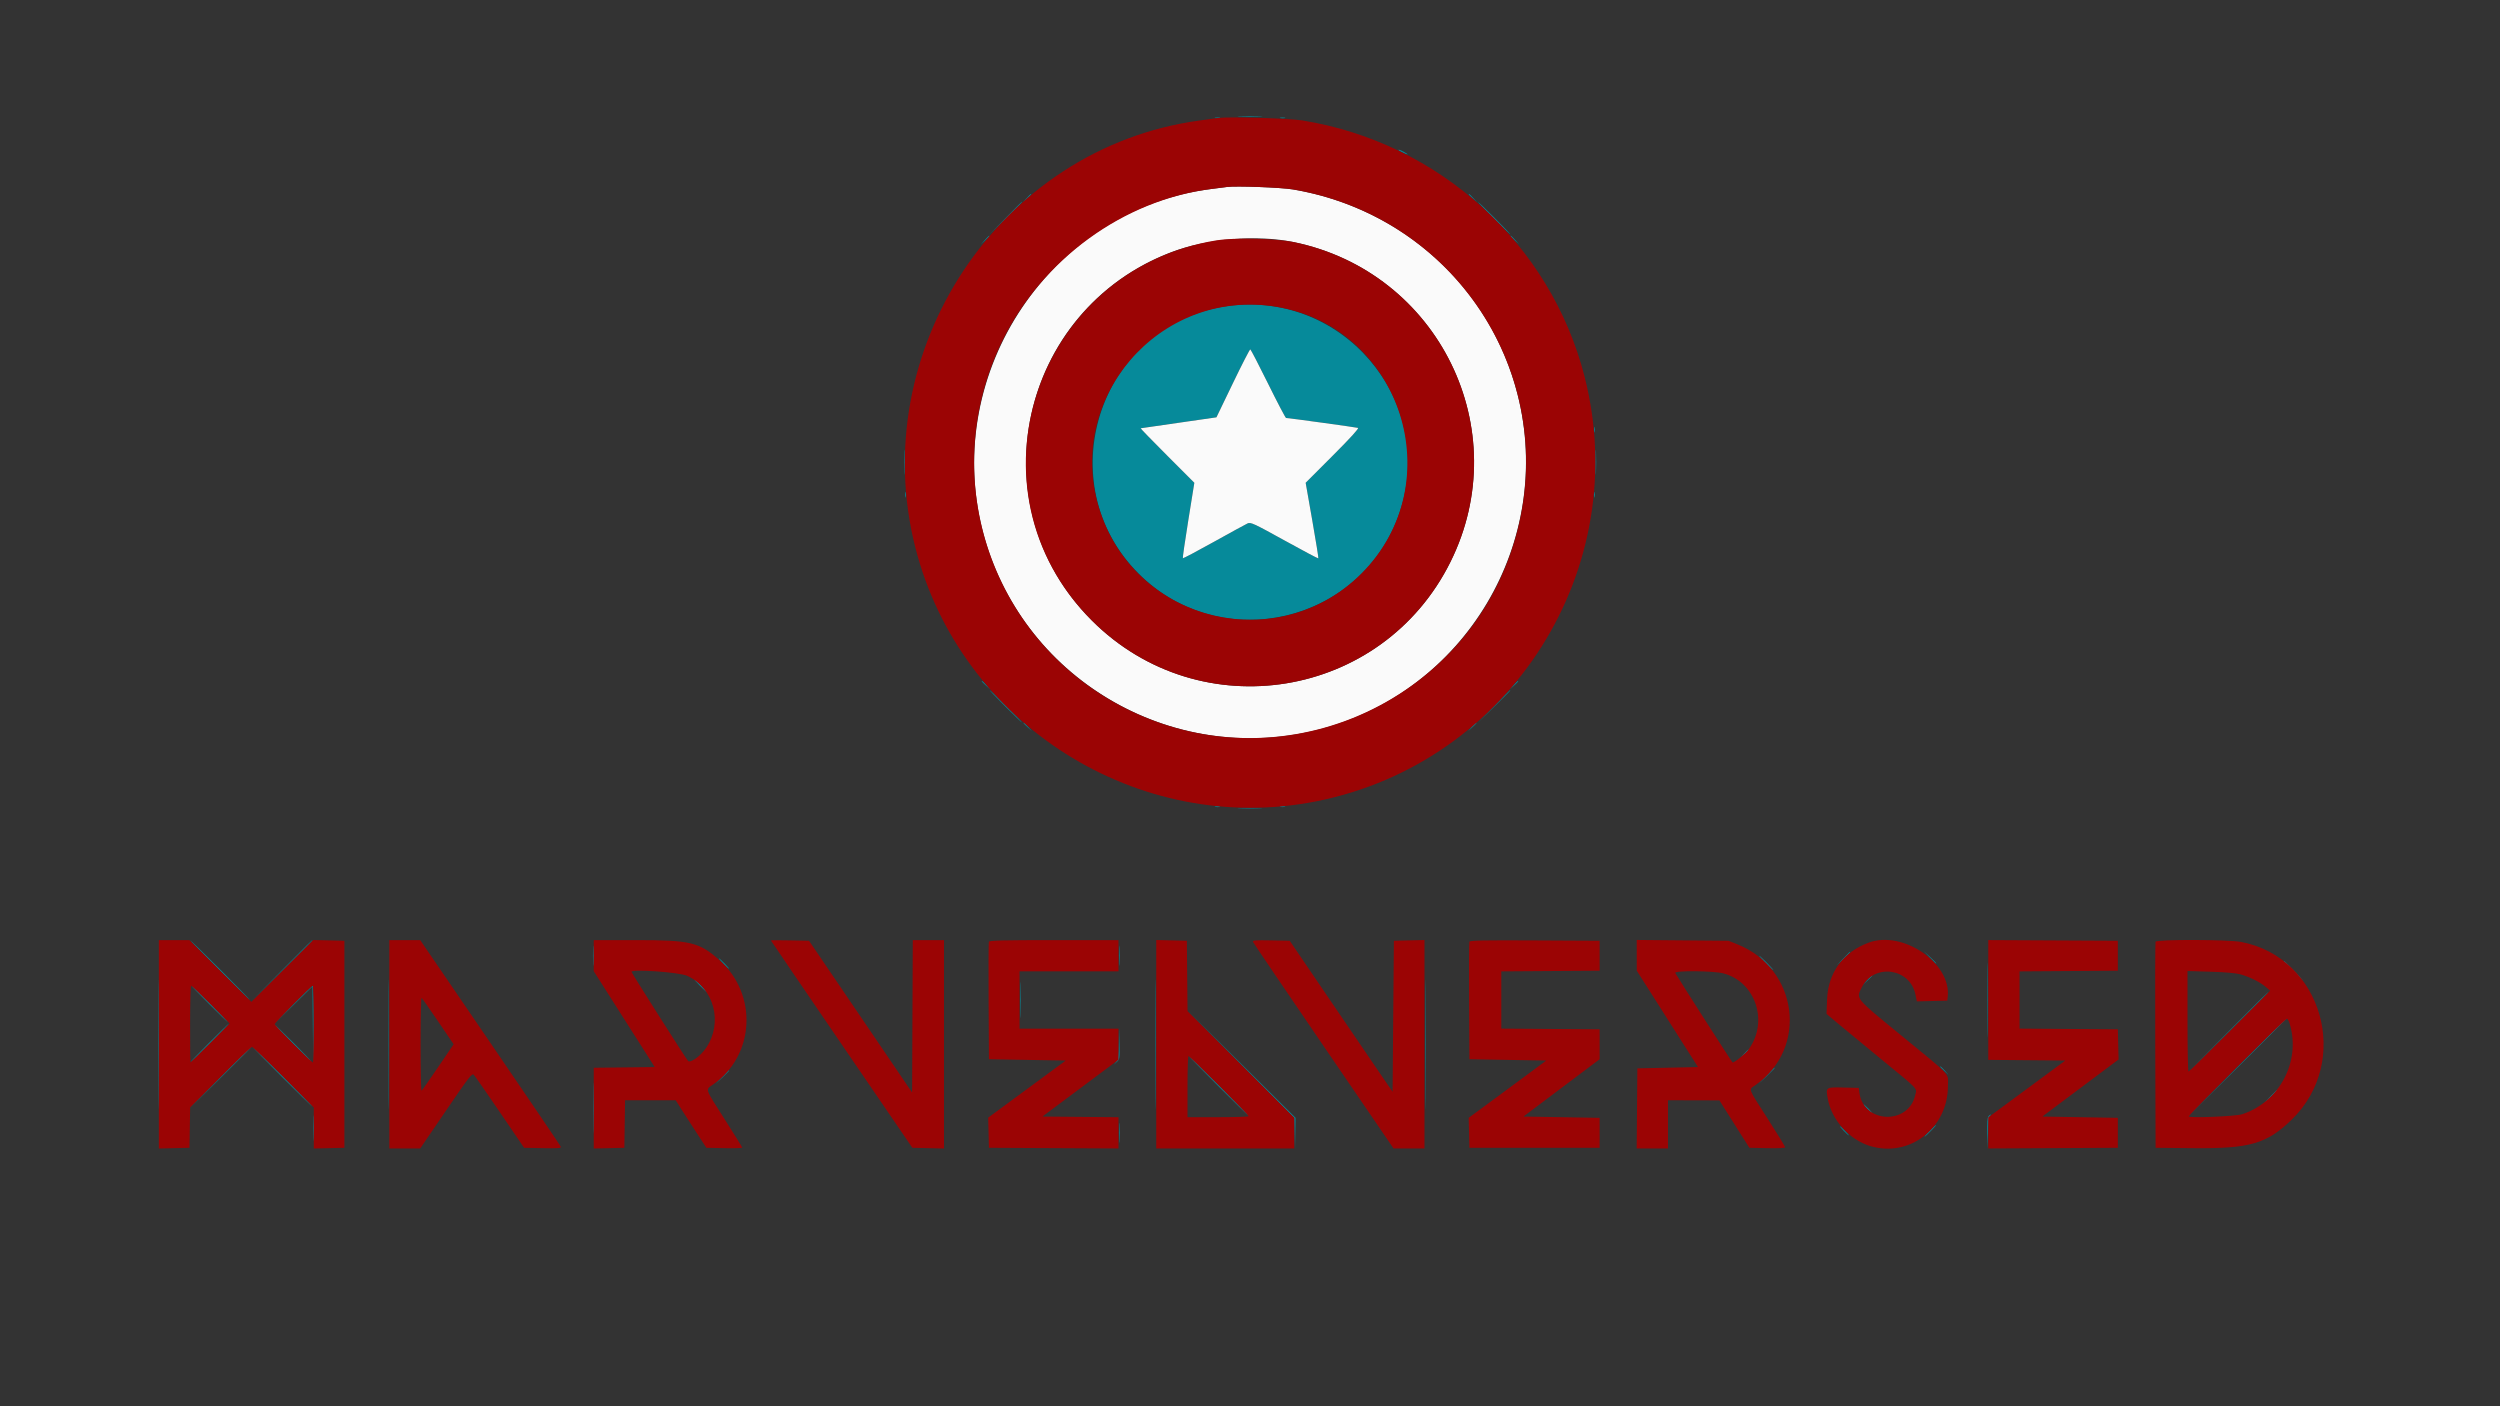 <svg id="svg" version="1.1" xmlns="http://www.w3.org/2000/svg" xmlns:xlink="http://www.w3.org/1999/xlink" width="400" height="225" viewBox="0, 0, 400,225"><rect x="0" y="0" width="400" height="225" fill="#333333" stroke="none"/><g id="svgg"><path id="path0" d="M198.385 18.697 C 199.273 18.736,200.727 18.736,201.615 18.697 C 202.503 18.657,201.776 18.626,200.000 18.626 C 198.224 18.626,197.497 18.657,198.385 18.697 M194.427 18.894 C 194.628 18.946,194.956 18.946,195.156 18.894 C 195.357 18.841,195.193 18.798,194.792 18.798 C 194.391 18.798,194.227 18.841,194.427 18.894 M204.844 18.894 C 205.044 18.946,205.372 18.946,205.573 18.894 C 205.773 18.841,205.609 18.798,205.208 18.798 C 204.807 18.798,204.643 18.841,204.844 18.894 M223.767 24.036 C 223.982 24.228,225.208 24.792,225.208 24.698 C 225.208 24.578,224.053 23.958,223.830 23.958 C 223.748 23.958,223.720 23.993,223.767 24.036 M164.258 31.719 L 163.646 32.396 164.323 31.784 C 164.695 31.447,165.000 31.143,165.000 31.107 C 165.000 30.946,164.828 31.088,164.258 31.719 M235.000 31.107 C 235.000 31.143,235.305 31.447,235.677 31.784 L 236.354 32.396 235.742 31.719 C 235.172 31.088,235.000 30.946,235.000 31.107 M160.830 34.948 L 158.229 37.604 160.885 35.003 C 163.353 32.587,163.636 32.292,163.486 32.292 C 163.456 32.292,162.261 33.487,160.830 34.948 M238.958 34.896 C 240.387 36.328,241.603 37.500,241.660 37.500 C 241.718 37.500,240.596 36.328,239.167 34.896 C 237.738 33.464,236.522 32.292,236.465 32.292 C 236.407 32.292,237.529 33.464,238.958 34.896 M157.591 38.385 L 156.979 39.063 157.656 38.451 C 158.029 38.114,158.333 37.809,158.333 37.774 C 158.333 37.613,158.161 37.754,157.591 38.385 M241.667 37.774 C 241.667 37.809,241.971 38.114,242.344 38.451 L 243.021 39.063 242.409 38.385 C 241.839 37.754,241.667 37.613,241.667 37.774 M195.653 49.085 C 175.684 52.432,167.805 77.400,182.182 91.777 C 195.423 105.018,218.001 99.688,223.956 81.916 C 229.976 63.947,214.448 45.934,195.653 49.085 M202.903 61.406 C 204.390 64.414,205.680 66.875,205.769 66.875 C 206.142 66.875,217.005 68.373,217.281 68.462 C 217.478 68.526,216.082 70.062,213.244 72.902 L 208.906 77.244 209.961 83.253 C 210.541 86.558,210.981 89.297,210.937 89.341 C 210.893 89.385,208.448 88.089,205.504 86.461 C 200.592 83.746,200.106 83.522,199.618 83.744 C 199.325 83.877,196.893 85.207,194.214 86.699 C 191.534 88.190,189.302 89.371,189.253 89.323 C 189.205 89.274,189.599 86.537,190.130 83.239 L 191.094 77.243 186.747 72.893 C 184.356 70.500,182.446 68.534,182.502 68.525 C 182.558 68.516,185.310 68.117,188.617 67.640 L 194.630 66.771 197.263 61.312 C 198.711 58.310,199.964 55.872,200.048 55.895 C 200.131 55.919,201.416 58.398,202.903 61.406 M255.048 68.750 C 255.048 69.151,255.091 69.315,255.144 69.115 C 255.196 68.914,255.196 68.586,255.144 68.385 C 255.091 68.185,255.048 68.349,255.048 68.750 M144.667 73.958 C 144.667 75.734,144.699 76.461,144.738 75.573 C 144.777 74.685,144.777 73.232,144.738 72.344 C 144.699 71.456,144.667 72.182,144.667 73.958 M255.292 73.958 C 255.292 75.734,255.324 76.461,255.363 75.573 C 255.402 74.685,255.402 73.232,255.363 72.344 C 255.324 71.456,255.292 72.182,255.292 73.958 M144.840 79.167 C 144.840 79.568,144.883 79.732,144.935 79.531 C 144.988 79.331,144.988 79.003,144.935 78.802 C 144.883 78.602,144.840 78.766,144.840 79.167 M255.048 79.167 C 255.048 79.568,255.091 79.732,255.144 79.531 C 255.196 79.331,255.196 79.003,255.144 78.802 C 255.091 78.602,255.048 78.766,255.048 79.167 M157.083 109.024 C 157.083 109.059,157.388 109.364,157.760 109.701 L 158.438 110.313 157.826 109.635 C 157.255 109.004,157.083 108.863,157.083 109.024 M242.174 109.635 L 241.563 110.313 242.240 109.701 C 242.871 109.130,243.012 108.958,242.851 108.958 C 242.816 108.958,242.511 109.263,242.174 109.635 M160.833 113.021 C 162.262 114.453,163.478 115.625,163.535 115.625 C 163.593 115.625,162.471 114.453,161.042 113.021 C 159.613 111.589,158.397 110.417,158.340 110.417 C 158.282 110.417,159.404 111.589,160.833 113.021 M238.955 113.073 L 236.354 115.729 239.010 113.128 C 241.478 110.712,241.761 110.417,241.611 110.417 C 241.581 110.417,240.386 111.612,238.955 113.073 M163.750 115.690 C 163.750 115.726,164.055 116.031,164.427 116.367 L 165.104 116.979 164.492 116.302 C 163.922 115.671,163.750 115.529,163.750 115.690 M235.508 116.302 L 234.896 116.979 235.573 116.367 C 236.204 115.797,236.346 115.625,236.185 115.625 C 236.149 115.625,235.844 115.930,235.508 116.302 M194.427 129.102 C 194.628 129.154,194.956 129.154,195.156 129.102 C 195.357 129.050,195.193 129.007,194.792 129.007 C 194.391 129.007,194.227 129.050,194.427 129.102 M204.844 129.102 C 205.044 129.154,205.372 129.154,205.573 129.102 C 205.773 129.050,205.609 129.007,205.208 129.007 C 204.807 129.007,204.643 129.050,204.844 129.102 M198.385 129.322 C 199.273 129.361,200.727 129.361,201.615 129.322 C 202.503 129.282,201.776 129.251,200.000 129.251 C 198.224 129.251,197.497 129.282,198.385 129.322 M25.308 167.083 C 25.308 176.307,25.333 180.081,25.365 175.469 C 25.396 170.857,25.396 163.310,25.365 158.698 C 25.333 154.086,25.308 157.859,25.308 167.083 M35.104 155.208 C 37.738 157.844,39.939 160.000,39.997 160.000 C 40.054 160.000,37.946 157.844,35.313 155.208 C 32.679 152.573,30.477 150.417,30.420 150.417 C 30.363 150.417,32.471 152.573,35.104 155.208 M44.998 155.365 L 40.104 160.313 45.052 155.418 C 47.773 152.727,50.000 150.500,50.000 150.470 C 50.000 150.323,49.546 150.767,44.998 155.365 M62.183 167.083 C 62.183 176.307,62.208 180.081,62.240 175.469 C 62.271 170.857,62.271 163.310,62.240 158.698 C 62.208 154.086,62.183 157.859,62.183 167.083 M94.872 152.917 C 94.872 154.349,94.905 154.935,94.946 154.219 C 94.987 153.503,94.987 152.331,94.946 151.615 C 94.905 150.898,94.872 151.484,94.872 152.917 M179.039 152.917 C 179.039 154.349,179.072 154.935,179.113 154.219 C 179.153 153.503,179.153 152.331,179.113 151.615 C 179.072 150.898,179.039 151.484,179.039 152.917 M184.891 167.083 C 184.891 176.307,184.917 180.081,184.948 175.469 C 184.979 170.857,184.979 163.310,184.948 158.698 C 184.917 154.086,184.891 157.859,184.891 167.083 M228.016 167.083 C 228.016 176.307,228.042 180.081,228.073 175.469 C 228.104 170.857,228.104 163.310,228.073 158.698 C 228.042 154.086,228.016 157.859,228.016 167.083 M318.013 160.000 C 318.013 165.328,318.040 167.508,318.073 164.844 C 318.106 162.180,318.106 157.820,318.073 155.156 C 318.040 152.492,318.013 154.672,318.013 160.000 M294.888 153.385 L 293.854 154.479 294.948 153.445 C 295.549 152.877,296.042 152.385,296.042 152.352 C 296.042 152.196,295.849 152.369,294.888 153.385 M308.741 153.177 C 309.605 154.097,309.792 154.262,309.792 154.106 C 309.792 154.072,309.346 153.627,308.802 153.116 L 307.813 152.188 308.741 153.177 M282.500 154.063 C 283.122 154.693,283.678 155.208,283.736 155.208 C 283.793 155.208,283.331 154.693,282.708 154.063 C 282.086 153.432,281.530 152.917,281.473 152.917 C 281.415 152.917,281.878 153.432,282.500 154.063 M115.729 154.167 C 116.177 154.625,116.590 155.000,116.647 155.000 C 116.704 155.000,116.385 154.625,115.938 154.167 C 115.490 153.708,115.077 153.333,115.020 153.333 C 114.962 153.333,115.282 153.708,115.729 154.167 M365.417 153.807 C 365.417 153.839,366.143 154.565,367.031 155.422 L 368.646 156.979 367.089 155.365 C 365.642 153.865,365.417 153.655,365.417 153.807 M163.214 160.000 C 163.214 162.578,163.244 163.633,163.281 162.344 C 163.317 161.055,163.317 158.945,163.281 157.656 C 163.244 156.367,163.214 157.422,163.214 160.000 M298.739 156.823 L 298.021 157.604 298.802 156.886 C 299.529 156.218,299.679 156.042,299.520 156.042 C 299.485 156.042,299.134 156.393,298.739 156.823 M111.979 157.708 C 112.543 158.281,113.052 158.750,113.109 158.750 C 113.167 158.750,112.752 158.281,112.188 157.708 C 111.623 157.135,111.115 156.667,111.057 156.667 C 111.000 156.667,111.415 157.135,111.979 157.708 M33.438 160.625 C 35.039 162.229,36.395 163.542,36.453 163.542 C 36.510 163.542,35.247 162.229,33.646 160.625 C 32.045 159.021,30.688 157.708,30.631 157.708 C 30.573 157.708,31.836 159.021,33.438 160.625 M46.872 160.781 L 43.854 163.854 46.924 160.839 L 49.994 157.824 50.052 163.964 L 50.111 170.104 50.160 163.906 C 50.186 160.497,50.137 157.708,50.049 157.708 C 49.962 157.708,48.532 159.091,46.872 160.781 M356.457 165.156 L 350.104 171.563 356.510 165.210 C 360.034 161.716,362.917 158.833,362.917 158.803 C 362.917 158.656,362.361 159.203,356.457 165.156 M198.485 170.208 L 207.073 178.854 207.138 181.354 L 207.202 183.854 207.247 181.353 L 207.292 178.852 198.594 170.207 L 189.896 161.563 198.485 170.208 M357.916 170.781 L 350.104 178.646 357.969 170.834 C 362.294 166.538,365.833 162.999,365.833 162.970 C 365.833 162.823,365.176 163.472,357.916 170.781 M33.438 166.875 C 31.722 168.594,30.365 170.000,30.422 170.000 C 30.479 170.000,31.930 168.594,33.646 166.875 C 35.362 165.156,36.719 163.750,36.661 163.750 C 36.604 163.750,35.153 165.156,33.438 166.875 M46.771 166.875 C 48.372 168.479,49.729 169.792,49.786 169.792 C 49.843 169.792,48.580 168.479,46.979 166.875 C 45.378 165.271,44.021 163.958,43.964 163.958 C 43.907 163.958,45.170 165.271,46.771 166.875 M179.003 166.963 C 178.967 168.954,178.888 169.532,178.601 169.879 L 178.245 170.313 178.713 169.883 C 179.156 169.477,179.177 169.321,179.114 166.966 L 179.048 164.479 179.003 166.963 M35.207 172.448 L 30.313 177.396 35.260 172.502 C 39.858 167.954,40.302 167.500,40.155 167.500 C 40.125 167.500,37.898 169.727,35.207 172.448 M45.104 172.292 C 47.738 174.927,49.939 177.083,49.997 177.083 C 50.054 177.083,47.946 174.927,45.313 172.292 C 42.679 169.656,40.477 167.500,40.420 167.500 C 40.363 167.500,42.471 169.656,45.104 172.292 M279.049 168.594 L 278.438 169.271 279.115 168.659 C 279.746 168.089,279.887 167.917,279.726 167.917 C 279.691 167.917,279.386 168.221,279.049 168.594 M194.896 173.750 C 197.529 176.385,199.731 178.542,199.788 178.542 C 199.846 178.542,197.738 176.385,195.104 173.750 C 192.471 171.115,190.269 168.958,190.212 168.958 C 190.154 168.958,192.262 171.115,194.896 173.750 M310.417 170.690 C 310.417 170.726,310.721 171.031,311.094 171.367 L 311.771 171.979 311.159 171.302 C 310.589 170.671,310.417 170.529,310.417 170.690 M94.884 177.292 C 94.884 180.901,94.913 182.378,94.948 180.573 C 94.982 178.768,94.982 175.815,94.948 174.010 C 94.913 172.206,94.884 173.682,94.884 177.292 M282.598 172.135 L 281.354 173.438 282.656 172.194 C 283.866 171.039,284.054 170.833,283.900 170.833 C 283.867 170.833,283.282 171.419,282.598 172.135 M115.513 172.344 L 114.479 173.438 115.573 172.404 C 116.589 171.443,116.762 171.250,116.607 171.250 C 116.574 171.250,116.082 171.742,115.513 172.344 M363.221 175.469 L 362.188 176.563 363.281 175.529 C 363.883 174.960,364.375 174.468,364.375 174.435 C 364.375 174.279,364.182 174.452,363.221 175.469 M298.750 177.396 C 299.139 177.797,299.504 178.125,299.561 178.125 C 299.618 178.125,299.347 177.797,298.958 177.396 C 298.570 176.995,298.205 176.667,298.147 176.667 C 298.090 176.667,298.361 176.995,298.750 177.396 M50.084 180.521 C 50.085 182.354,50.116 183.076,50.155 182.126 C 50.194 181.175,50.194 179.675,50.155 178.792 C 50.116 177.910,50.084 178.688,50.084 180.521 M318.144 178.623 C 317.983 178.817,317.925 179.731,317.969 181.384 L 318.035 183.854 318.080 181.344 C 318.109 179.725,318.214 178.745,318.375 178.583 C 318.513 178.446,318.571 178.333,318.505 178.333 C 318.438 178.333,318.276 178.464,318.144 178.623 M179.039 181.250 C 179.039 182.682,179.072 183.268,179.113 182.552 C 179.153 181.836,179.153 180.664,179.113 179.948 C 179.072 179.232,179.039 179.818,179.039 181.250 M308.750 180.938 C 308.244 181.453,307.877 181.875,307.934 181.875 C 307.991 181.875,308.452 181.453,308.958 180.938 C 309.464 180.422,309.832 180.000,309.774 180.000 C 309.717 180.000,309.256 180.422,308.750 180.938 M295.000 180.938 C 295.389 181.339,295.754 181.667,295.811 181.667 C 295.868 181.667,295.597 181.339,295.208 180.938 C 294.820 180.536,294.455 180.208,294.397 180.208 C 294.340 180.208,294.611 180.536,295.000 180.938 " stroke="none" fill="#068a9a" fill-rule="evenodd"></path><path id="path1" d="M196.354 29.911 C 196.010 29.958,194.885 30.102,193.854 30.231 C 168.283 33.434,150.776 59.498,157.193 84.812 C 163.159 108.349,187.315 122.732,210.854 116.766 C 234.390 110.799,248.774 86.644,242.807 63.104 C 238.491 46.076,224.469 33.279,206.872 30.309 C 204.998 29.993,197.754 29.719,196.354 29.911 M206.979 38.731 C 230.199 43.511,242.576 68.743,232.076 89.896 C 221.165 111.875,192.048 116.632,174.687 99.271 C 156.261 80.845,162.990 49.666,187.404 40.349 C 193.101 38.175,201.075 37.516,206.979 38.731 M197.263 61.312 L 194.630 66.771 188.617 67.640 C 185.310 68.117,182.558 68.516,182.502 68.525 C 182.446 68.534,184.356 70.500,186.747 72.893 L 191.094 77.243 190.130 83.239 C 189.599 86.537,189.205 89.274,189.253 89.323 C 189.302 89.371,191.534 88.190,194.214 86.699 C 196.893 85.207,199.325 83.877,199.618 83.744 C 200.106 83.522,200.592 83.746,205.504 86.461 C 208.448 88.089,210.893 89.385,210.937 89.341 C 210.981 89.297,210.541 86.558,209.961 83.253 L 208.906 77.244 213.244 72.902 C 216.082 70.062,217.478 68.526,217.281 68.462 C 217.005 68.373,206.142 66.875,205.769 66.875 C 205.680 66.875,204.390 64.414,202.903 61.406 C 201.416 58.398,200.131 55.919,200.048 55.895 C 199.964 55.872,198.711 58.310,197.263 61.312 " stroke="none" fill="#fafafa" fill-rule="evenodd"></path><path id="path2" d="M194.896 18.875 C 194.552 18.922,193.193 19.109,191.875 19.289 C 159.966 23.650,138.431 56.049,146.458 87.618 C 153.636 115.848,182.116 133.863,210.625 128.208 C 241.704 122.042,261.341 90.970,253.542 60.299 C 248.130 39.013,230.235 22.770,208.333 19.265 C 206.250 18.931,196.529 18.649,194.896 18.875 M206.872 30.309 C 232.672 34.664,249.175 59.693,242.807 84.812 C 235.950 111.862,205.854 125.845,180.729 113.654 C 158.786 103.006,149.653 76.639,160.305 54.688 C 166.688 41.532,179.771 31.995,193.854 30.231 C 194.885 30.102,196.010 29.958,196.354 29.911 C 197.754 29.719,204.998 29.993,206.872 30.309 M194.693 38.443 C 165.515 43.175,153.902 78.486,174.687 99.271 C 192.048 116.632,221.165 111.875,232.076 89.896 C 242.576 68.743,230.199 43.511,206.979 38.731 C 204.191 38.157,197.432 37.999,194.693 38.443 M204.161 49.072 C 224.277 52.334,232.269 77.326,217.818 91.777 C 204.577 105.018,181.999 99.688,176.044 81.916 C 170.045 64.010,185.433 46.035,204.161 49.072 M25.417 167.090 L 25.417 183.763 27.865 183.705 L 30.313 183.646 30.369 180.417 L 30.425 177.188 35.263 172.344 C 37.924 169.680,40.198 167.500,40.317 167.500 C 40.435 167.500,42.710 169.684,45.370 172.354 L 50.208 177.208 50.208 180.486 L 50.208 183.763 52.656 183.705 L 55.104 183.646 55.104 167.083 L 55.104 150.521 52.613 150.462 L 50.121 150.403 45.169 155.352 L 40.217 160.301 35.259 155.359 L 30.301 150.417 27.859 150.417 L 25.417 150.417 25.417 167.090 M62.292 167.083 L 62.292 183.750 64.763 183.750 L 67.235 183.750 71.361 177.699 C 75.037 172.307,75.521 171.682,75.801 171.961 C 75.973 172.134,77.856 174.834,79.984 177.961 L 83.854 183.646 86.847 183.704 C 89.309 183.751,89.821 183.711,89.732 183.477 C 89.671 183.321,84.585 175.818,78.428 166.805 L 67.234 150.417 64.763 150.417 L 62.292 150.417 62.292 167.083 M95.000 152.904 L 95.000 155.391 99.877 163.060 L 104.755 170.729 99.877 170.785 L 95.000 170.841 95.000 177.302 L 95.000 183.763 97.448 183.705 L 99.896 183.646 99.953 179.844 L 100.009 176.042 104.062 176.042 L 108.114 176.042 109.109 177.615 C 109.656 178.480,110.760 180.191,111.563 181.417 L 113.021 183.646 115.885 183.704 C 117.461 183.736,118.750 183.697,118.750 183.617 C 118.750 183.538,117.484 181.490,115.938 179.066 C 112.720 174.025,112.843 174.381,114.040 173.557 C 120.767 168.929,121.301 159.148,115.129 153.638 C 111.902 150.758,110.489 150.417,101.793 150.417 L 95.000 150.417 95.000 152.904 M123.337 150.463 C 123.340 150.495,128.434 157.974,134.659 167.083 L 145.976 183.646 148.509 183.704 L 151.042 183.763 151.042 167.090 L 151.042 150.417 148.543 150.417 L 146.045 150.417 145.991 162.610 L 145.938 174.803 137.691 162.662 L 129.444 150.521 126.389 150.463 C 124.708 150.431,123.335 150.431,123.337 150.463 M158.220 150.677 C 158.165 150.820,158.145 155.109,158.175 160.208 L 158.229 169.479 164.373 169.583 L 170.517 169.688 164.315 174.255 L 158.112 178.822 158.171 181.234 L 158.229 183.646 168.594 183.700 L 178.958 183.754 178.958 181.255 L 178.958 178.756 172.873 178.701 L 166.787 178.646 172.873 174.102 L 178.958 169.559 178.958 167.071 L 178.958 164.583 171.042 164.583 L 163.125 164.583 163.125 160.000 L 163.125 155.417 171.042 155.417 L 178.958 155.417 178.958 152.917 L 178.958 150.417 168.639 150.417 C 160.576 150.417,158.298 150.474,158.220 150.677 M185.000 167.077 L 185.000 183.750 196.042 183.750 L 207.083 183.750 207.083 181.301 L 207.083 178.852 198.545 170.316 L 190.007 161.779 189.951 156.150 L 189.896 150.521 187.448 150.462 L 185.000 150.403 185.000 167.077 M200.483 150.706 C 200.547 150.871,205.631 158.374,211.781 167.378 L 222.963 183.750 225.440 183.750 L 227.917 183.750 227.917 167.077 L 227.917 150.403 225.469 150.462 L 223.021 150.521 222.917 162.604 L 222.813 174.688 220.417 171.186 C 219.099 169.260,215.396 163.822,212.188 159.102 L 206.354 150.521 203.361 150.463 C 200.821 150.414,200.385 150.451,200.483 150.706 M235.096 150.675 C 235.041 150.819,235.020 155.109,235.050 160.208 L 235.104 169.479 241.250 169.583 L 247.396 169.688 244.583 171.776 C 243.036 172.925,240.245 174.987,238.379 176.358 L 234.988 178.851 235.046 181.248 L 235.104 183.646 245.521 183.646 L 255.938 183.646 255.938 181.250 L 255.938 178.854 249.844 178.750 L 243.751 178.646 249.844 174.063 L 255.938 169.479 255.938 167.083 L 255.938 164.688 248.073 164.633 L 240.208 164.578 240.208 160.000 L 240.208 155.422 248.073 155.367 L 255.938 155.313 255.938 152.917 L 255.938 150.521 245.567 150.467 C 237.382 150.424,235.176 150.468,235.096 150.675 M261.879 152.852 L 261.883 155.313 266.781 163.021 L 271.679 170.729 266.829 170.833 L 261.979 170.938 261.924 177.344 L 261.869 183.750 264.372 183.750 L 266.875 183.750 266.875 179.896 L 266.875 176.042 270.990 176.052 L 275.104 176.063 277.502 179.854 L 279.900 183.646 282.763 183.704 C 284.522 183.739,285.625 183.684,285.625 183.559 C 285.625 183.447,284.359 181.380,282.813 178.966 C 279.585 173.928,279.757 174.392,280.838 173.643 C 289.359 167.737,287.735 154.988,277.964 151.084 L 276.563 150.525 269.219 150.459 L 261.875 150.392 261.879 152.852 M298.989 150.822 C 294.900 152.334,292.495 155.615,292.331 159.905 L 292.242 162.221 294.090 163.777 C 295.106 164.632,298.240 167.218,301.053 169.523 C 307.144 174.513,306.697 174.040,306.436 175.215 C 305.366 180.024,298.196 179.767,297.513 174.896 L 297.396 174.063 294.944 174.004 C 292.091 173.935,292.097 173.931,292.454 175.853 C 293.079 179.212,295.908 182.358,299.205 183.359 C 305.491 185.269,311.667 180.518,311.667 173.772 C 311.667 171.576,312.510 172.482,303.906 165.436 C 296.759 159.583,296.947 159.818,297.904 157.941 C 299.863 154.101,305.589 154.875,306.466 159.097 L 306.699 160.221 309.131 160.163 L 311.563 160.104 311.633 159.485 C 312.242 154.122,304.468 148.795,298.989 150.822 M318.125 159.995 L 318.125 169.577 324.286 169.632 L 330.448 169.688 324.286 174.233 L 318.125 178.779 318.125 181.266 L 318.125 183.754 328.490 183.700 L 338.854 183.646 338.854 181.250 L 338.854 178.854 332.813 178.750 L 326.771 178.646 332.871 174.081 L 338.971 169.517 338.913 167.102 L 338.854 164.688 330.990 164.633 L 323.125 164.578 323.125 160.000 L 323.125 155.422 330.990 155.367 L 338.854 155.313 338.854 152.917 L 338.854 150.521 328.490 150.467 L 318.125 150.413 318.125 159.995 M344.888 150.677 C 344.833 150.820,344.812 158.297,344.842 167.292 L 344.896 183.646 350.938 183.706 C 359.978 183.795,362.710 183.002,366.685 179.131 C 376.296 169.772,371.573 153.196,358.589 150.712 C 356.503 150.313,345.038 150.284,344.888 150.677 M109.955 156.133 C 114.263 158.096,115.715 163.618,112.985 167.651 C 112.089 168.975,110.466 170.144,110.082 169.743 C 109.761 169.408,101.042 155.668,101.042 155.497 C 101.042 155.016,108.701 155.562,109.955 156.133 M275.735 155.740 C 280.884 157.081,283.012 163.439,279.797 167.877 C 279.285 168.583,277.562 170.000,277.215 170.000 C 277.135 170.000,268.867 157.087,268.044 155.677 C 267.805 155.268,274.123 155.320,275.735 155.740 M358.514 155.906 C 359.992 156.328,361.599 157.129,362.500 157.892 L 363.229 158.510 356.775 164.984 C 353.226 168.545,350.249 171.458,350.161 171.458 C 350.072 171.458,350.000 167.837,350.000 163.412 L 350.000 155.365 353.698 155.475 C 356.084 155.547,357.793 155.699,358.514 155.906 M33.750 160.736 L 36.752 163.764 33.639 166.882 C 31.927 168.597,30.501 170.000,30.471 170.000 C 30.441 170.000,30.417 167.234,30.417 163.854 C 30.417 160.474,30.491 157.708,30.582 157.708 C 30.673 157.708,32.099 159.071,33.750 160.736 M50.208 163.854 C 50.208 167.234,50.145 170.000,50.068 170.000 C 49.837 170.000,43.958 164.098,43.958 163.866 C 43.958 163.621,49.807 157.708,50.049 157.708 C 50.137 157.708,50.208 160.474,50.208 163.854 M70.094 163.419 L 72.581 167.083 70.094 170.748 C 68.726 172.764,67.536 174.457,67.449 174.510 C 67.363 174.564,67.292 171.222,67.292 167.083 C 67.292 162.945,67.363 159.603,67.449 159.656 C 67.536 159.710,68.726 161.403,70.094 163.419 M366.395 163.945 C 368.116 169.888,364.685 176.332,358.771 178.269 C 357.694 178.622,350.208 178.929,350.208 178.620 C 350.208 178.325,365.709 162.910,365.932 162.984 C 366.045 163.022,366.253 163.454,366.395 163.945 M195.050 173.696 C 197.658 176.302,199.792 178.505,199.792 178.592 C 199.792 178.679,197.589 178.750,194.896 178.750 L 190.000 178.750 190.000 173.854 C 190.000 171.161,190.070 168.958,190.155 168.958 C 190.240 168.958,192.443 171.090,195.050 173.696 " stroke="none" fill="#9b0404" fill-rule="evenodd"></path></g></svg>